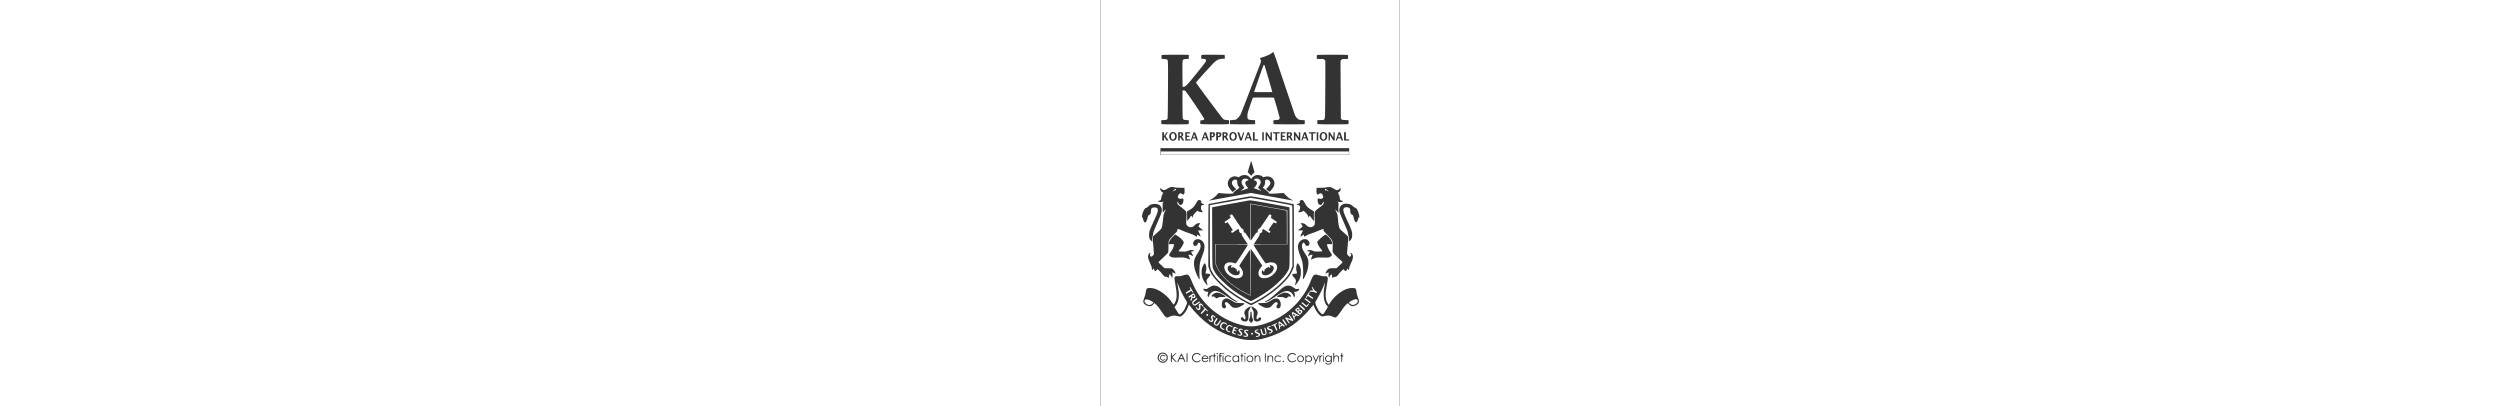 <?xml version="1.0" standalone="no"?>
<!DOCTYPE svg PUBLIC "-//W3C//DTD SVG 20010904//EN"
 "http://www.w3.org/TR/2001/REC-SVG-20010904/DTD/svg10.dtd">
<svg version="1.0" xmlns="http://www.w3.org/2000/svg"
 width="160" height="26" viewBox="0 0 1181 1604"
 preserveAspectRatio="xMidYMid meet">

<rect x="0" y="0" width="1181" height="1604" fill="#333333" stroke="none"/>

<g transform="translate(0,1604) scale(0.1,-0.1)"
fill="white" stroke="none">
<path d="M0 8020 l0 -8020 5905 0 5905 0 0 8020 0 8020 -5905 0 -5905 0 0
-8020z m6842 5943 c9 -10 194 -556 413 -1213 219 -657 410 -1222 425 -1256 31
-69 84 -132 138 -166 30 -19 56 -24 142 -28 l105 -5 3 -70 c2 -56 0 -72 -14
-82 -13 -10 -151 -12 -598 -13 -320 0 -591 3 -603 6 -19 5 -22 14 -25 72 -2
36 2 71 7 78 6 8 43 14 103 16 88 3 95 5 118 31 13 15 24 37 24 48 0 25 -219
791 -229 802 -10 10 -822 10 -832 0 -8 -9 -169 -472 -194 -558 -23 -81 -31
-215 -15 -254 21 -52 52 -65 180 -71 l115 -5 3 -76 c3 -72 2 -77 -20 -83 -30
-8 -926 -8 -956 0 -22 6 -23 11 -20 83 l3 76 107 5 c102 6 110 8 157 40 53 38
109 100 146 164 13 23 69 158 123 301 55 143 178 460 272 705 95 245 206 533
247 640 42 107 96 247 121 310 56 142 63 191 32 232 -35 48 -25 60 71 85 143
38 348 133 393 182 23 26 38 26 58 4z m-3383 -89 l32 -7 -3 -76 -3 -76 -96 -5
c-104 -5 -124 -14 -144 -65 -8 -22 -10 -165 -7 -532 l4 -503 29 0 c53 0 93 26
180 117 95 100 678 822 703 871 40 77 9 115 -100 120 l-74 4 0 67 c0 39 5 72
12 79 9 9 121 12 443 12 236 0 440 -3 453 -6 20 -6 22 -12 22 -80 l0 -74 -79
0 c-145 0 -236 -42 -365 -167 -95 -93 -696 -761 -696 -774 0 -15 1021 -1388
1057 -1420 46 -43 73 -53 163 -59 l85 -5 3 -73 c3 -70 2 -72 -23 -82 -42 -16
-1077 -13 -1099 3 -14 10 -16 25 -14 77 l3 65 55 6 c73 8 100 23 100 55 0 30
-680 1038 -736 1092 -28 26 -42 32 -79 32 l-45 0 0 -539 c0 -367 4 -548 11
-570 16 -44 41 -55 144 -61 l90 -5 3 -70 c2 -57 0 -72 -14 -82 -26 -19 -1032
-19 -1058 0 -14 10 -16 25 -14 82 l3 70 101 5 c103 5 124 13 145 52 7 13 13
407 16 1143 7 1197 7 1170 -41 1198 -11 7 -64 14 -116 17 l-95 5 -3 74 c-2 53
1 77 10 82 15 10 990 12 1037 3z m6296 -4 c25 -10 26 -12 23 -82 l-3 -73 -118
-5 -119 -5 -29 -33 -29 -32 0 -284 c0 -155 3 -669 7 -1141 l6 -858 23 -26 c21
-25 27 -26 151 -31 l128 -5 3 -70 c2 -56 0 -72 -14 -82 -25 -18 -1182 -19
-1207 0 -15 10 -17 25 -15 82 l3 70 128 5 c191 7 172 -49 180 540 4 266 7 780
7 1143 l0 659 -34 34 -34 34 -130 0 c-149 0 -140 -6 -141 93 -1 51 2 59 22 67
31 12 1159 13 1192 0z m-6806 -3067 c45 -34 65 -80 65 -148 0 -100 -50 -163
-135 -172 -104 -10 -180 85 -163 205 13 89 81 147 163 139 24 -3 55 -14 70
-24z m2370 0 c45 -34 66 -81 66 -148 0 -106 -56 -170 -150 -170 -100 0 -148
62 -143 182 4 82 22 116 79 146 42 22 110 18 148 -10z m3570 0 c45 -34 66 -81
66 -148 0 -98 -52 -163 -136 -172 -108 -11 -183 90 -159 216 10 54 36 90 81
114 42 22 110 18 148 -10z m-6381 -58 c-2 -41 -2 -75 -1 -75 1 0 25 34 53 75
40 59 56 75 75 75 14 0 25 -2 25 -5 0 -3 -21 -36 -46 -74 l-46 -69 61 -91 62
-91 -41 0 c-40 0 -42 2 -88 74 -26 41 -49 75 -52 75 -3 1 -4 -33 -2 -74 l4
-75 -36 0 -36 0 0 165 0 165 36 0 36 0 -4 -75z m737 50 c34 -33 33 -84 -1
-124 l-26 -31 33 -52 c17 -29 38 -63 47 -75 14 -23 13 -23 -26 -23 -40 0 -42
2 -74 62 -18 35 -41 64 -50 66 -16 3 -18 -5 -18 -62 l0 -66 -30 0 -30 0 0 165
0 165 75 0 c67 0 79 -3 100 -25z m295 0 c0 -24 -2 -25 -66 -25 l-65 0 3 -42 3
-43 53 -3 c48 -3 53 -5 50 -25 -3 -19 -9 -22 -53 -23 l-50 -1 -3 -46 -3 -47
70 0 c69 0 71 -1 71 -25 l0 -25 -100 0 -100 0 0 165 0 165 95 0 c95 0 95 0 95
-25z m256 -134 c30 -84 54 -158 54 -163 0 -5 -14 -8 -32 -6 -27 3 -33 9 -46
46 l-14 43 -61 -3 -60 -3 -15 -42 c-11 -35 -18 -43 -38 -43 -23 0 -23 0 31
156 30 85 57 160 61 165 3 6 20 9 36 7 30 -3 32 -7 84 -157z m430 0 c30 -85
54 -159 54 -164 0 -4 -14 -7 -32 -5 -27 3 -33 9 -46 46 l-14 42 -58 0 -58 0
-18 -45 c-13 -37 -21 -45 -41 -45 -20 0 -24 4 -18 18 4 9 29 79 56 156 27 76
52 142 55 148 3 5 19 8 36 6 30 -3 32 -7 84 -157z m257 150 c16 -6 29 -23 37
-45 23 -71 -27 -146 -96 -146 l-34 0 0 -65 0 -65 -35 0 -35 0 0 165 0 165 69
0 c38 0 81 -4 94 -9z m250 0 c16 -6 29 -23 37 -45 23 -71 -27 -146 -96 -146
l-34 0 0 -65 0 -65 -35 0 -35 0 0 165 0 165 69 0 c38 0 81 -4 94 -9z m251 -2
c36 -17 51 -68 32 -112 -8 -19 -22 -39 -31 -44 -15 -9 -12 -18 29 -82 25 -39
46 -74 46 -77 0 -3 -17 -4 -37 -2 -35 3 -40 8 -72 66 -23 41 -41 62 -53 62
-16 0 -18 -9 -18 -65 l0 -65 -30 0 -30 0 0 165 0 165 70 0 c38 0 80 -5 94 -11z
m531 -109 c21 -66 42 -117 46 -112 4 4 23 57 41 117 29 93 38 111 56 113 13 2
22 -2 22 -10 0 -7 -22 -80 -50 -163 l-49 -150 -33 -3 -33 -3 -53 158 c-28 87
-52 162 -52 166 0 4 15 7 33 7 l33 0 39 -120z m364 93 c22 -58 101 -286 101
-295 0 -5 -14 -8 -32 -6 -27 3 -33 9 -46 46 l-14 43 -61 -3 -60 -3 -15 -42
c-11 -36 -18 -43 -39 -43 -20 0 -24 4 -18 18 4 9 29 79 55 155 27 75 52 142
55 147 3 6 19 10 34 10 22 0 31 -7 40 -27z m211 -113 l0 -140 65 0 c63 0 65
-1 65 -25 l0 -25 -100 0 -100 0 0 165 0 165 35 0 35 0 0 -140z m360 -25 l0
-165 -30 0 -30 0 0 165 0 165 30 0 30 0 0 -165z m195 58 c33 -56 62 -102 65
-102 3 -1 5 45 5 101 l0 103 28 3 27 3 0 -166 0 -166 -32 3 c-29 3 -38 13 -93
105 -33 56 -62 103 -65 103 -3 0 -4 -48 -2 -106 l3 -105 -28 3 -28 3 -3 150
c-1 82 0 155 3 163 3 8 16 12 32 10 23 -2 37 -20 88 -105z m435 82 c0 -23 -3
-25 -52 -25 l-53 0 0 -137 0 -138 -32 -3 -33 -3 0 140 0 141 -48 0 c-55 0 -62
4 -55 31 5 18 15 19 139 19 l134 0 0 -25z m230 0 c0 -24 -2 -25 -66 -25 l-65
0 3 -42 3 -43 53 -3 c48 -3 53 -5 50 -25 -3 -19 -9 -22 -53 -23 l-50 -1 -3
-46 -3 -47 70 0 c69 0 71 -1 71 -25 l0 -25 -100 0 -100 0 0 165 0 165 95 0
c95 0 95 0 95 -25z m213 16 c35 -14 52 -61 37 -105 -6 -20 -20 -42 -31 -50
-20 -13 -19 -16 25 -84 26 -39 46 -73 46 -77 0 -3 -17 -5 -37 -3 -35 3 -40 7
-71 66 -23 43 -39 62 -53 62 -17 0 -19 -7 -19 -65 l0 -65 -30 0 -30 0 0 165 0
165 69 0 c38 0 81 -4 94 -9z m242 -98 c33 -56 62 -102 65 -103 3 0 5 46 5 102
l0 103 28 3 27 3 0 -166 0 -166 -32 3 c-29 3 -38 13 -93 105 -33 56 -62 103
-65 103 -3 0 -4 -47 -2 -105 l3 -105 -30 0 -31 0 0 166 0 165 32 -3 c29 -3 38
-13 93 -105z m397 -58 l57 -165 -34 0 c-30 0 -35 4 -47 43 l-15 42 -59 3 -59
3 -15 -43 c-11 -31 -21 -44 -37 -46 -13 -2 -23 1 -23 6 0 8 52 161 105 310 2
6 19 12 37 12 l33 0 57 -165z m338 140 c0 -24 -3 -25 -55 -25 l-55 0 0 -140 0
-140 -30 0 -30 0 0 140 0 140 -49 0 c-51 0 -67 10 -57 35 4 12 32 15 141 15
l135 0 0 -25z m100 -140 l0 -165 -30 0 -30 0 0 165 0 165 30 0 30 0 0 -165z
m530 58 l65 -107 3 107 c3 106 3 107 27 107 l25 0 0 -165 0 -165 -29 0 c-26 0
-35 10 -92 107 l-64 108 -3 -108 c-3 -106 -3 -107 -27 -107 l-25 0 0 165 0
165 28 0 c24 0 35 -13 92 -107z m388 -35 c72 -207 69 -188 32 -188 -27 0 -33
5 -50 46 l-20 45 -57 -3 -56 -3 -15 -42 c-11 -36 -18 -43 -39 -43 -16 0 -23 5
-20 13 2 6 28 81 57 165 l53 152 32 0 33 0 50 -142z m172 2 l0 -140 65 0 c63
0 65 -1 65 -25 l0 -25 -100 0 -100 0 0 165 0 165 35 0 35 0 0 -140z m130 -625
l0 -135 -3725 0 -3725 0 0 135 0 135 3725 0 3725 0 0 -135z m-3800 -590 l63
-225 -44 -42 c-24 -24 -54 -56 -66 -73 l-23 -30 -22 30 c-13 17 -43 49 -67 73
l-45 43 64 224 c35 124 67 225 70 225 4 0 35 -101 70 -225z m-215 -359 c46
-21 104 -74 134 -122 10 -15 13 -16 18 -5 14 34 92 106 138 127 96 45 235 26
305 -41 l25 -24 75 20 c152 41 281 -14 346 -147 23 -48 26 -63 22 -127 -3 -40
-13 -87 -23 -107 -27 -55 -148 -210 -163 -210 -11 0 -72 42 -141 97 -3 2 23
32 56 66 85 86 113 131 113 180 0 97 -115 172 -188 121 -19 -13 -22 -24 -22
-87 0 -80 -23 -143 -67 -189 -15 -15 -25 -29 -22 -31 2 -2 57 -43 122 -92 64
-48 117 -93 117 -99 0 -7 -5 -17 -11 -23 -23 -23 138 -26 370 -9 l225 17 73
-80 c76 -82 194 -170 257 -191 39 -13 50 -33 14 -25 -13 2 -160 29 -328 59
-168 30 -530 96 -805 146 l-499 92 -336 -62 c-184 -34 -542 -99 -795 -145
-253 -47 -472 -87 -487 -89 -42 -8 -33 10 15 29 75 30 175 104 250 187 l74 80
84 -11 c125 -17 332 -25 432 -16 85 7 88 8 72 25 -16 17 -10 23 107 111 68 51
125 94 127 96 3 2 -7 16 -22 31 -44 46 -67 109 -67 188 0 81 -8 93 -68 101
-76 10 -142 -51 -142 -133 0 -51 41 -117 118 -191 52 -51 54 -54 36 -67 -10
-8 -44 -32 -74 -55 l-55 -42 -33 38 c-62 71 -122 160 -138 204 -47 133 13 281
139 346 72 36 138 40 216 13 l64 -21 26 21 c90 73 219 92 316 46z m-2885 -463
c41 -12 99 -16 225 -17 l170 -1 7 -94 c6 -81 5 -98 -12 -131 -11 -21 -24 -41
-29 -45 -6 -3 -29 8 -52 25 -57 41 -90 39 -127 -6 -17 -20 -36 -56 -42 -80
-15 -53 -6 -68 57 -96 39 -17 45 -17 79 -3 34 14 39 14 62 -1 23 -15 24 -19
18 -83 -9 -87 -31 -131 -79 -154 -35 -18 -39 -18 -63 -2 -14 9 -42 42 -62 73
l-37 57 -3 -33 c-6 -58 25 -95 171 -206 141 -107 163 -129 185 -179 15 -34 15
-181 2 -336 -12 -132 -6 -162 43 -208 45 -43 69 -53 127 -53 67 0 106 18 160
75 55 57 82 72 148 81 83 11 91 1 43 -51 -63 -69 -63 -69 89 -187 l55 -43
-101 -3 -101 -3 34 -64 c33 -62 76 -175 70 -182 -2 -1 -31 17 -65 42 -34 25
-64 45 -66 45 -3 0 -8 -20 -12 -45 l-6 -45 -42 26 c-72 45 -185 94 -289 124
-55 17 -160 57 -234 91 -73 33 -149 63 -168 66 l-35 6 0 -41 c0 -48 -12 -63
-186 -237 -170 -170 -169 -166 -169 -430 0 -142 -4 -216 -12 -230 -13 -22
-224 -228 -322 -315 -47 -41 -61 -59 -56 -72 4 -10 58 -65 121 -122 l114 -105
144 -3 144 -3 39 -31 c52 -42 92 -102 100 -147 l6 -38 -38 25 c-45 31 -101 36
-90 9 15 -35 17 -109 5 -153 l-12 -45 -23 50 c-25 54 -70 113 -79 104 -3 -3
-11 -39 -18 -80 -6 -40 -13 -76 -14 -78 -2 -2 -17 8 -34 23 -20 17 -43 26 -65
26 -57 0 -81 16 -138 92 -56 76 -187 208 -206 208 -6 0 -17 -13 -25 -29 -16
-29 -34 -41 -66 -41 -18 0 -50 62 -50 97 0 21 -16 7 -34 -29 -6 -12 -19 -24
-29 -26 -14 -3 -17 5 -17 47 0 56 -22 122 -95 279 -52 114 -65 188 -46 259 13
48 32 70 67 79 34 9 40 0 15 -25 -27 -27 -27 -63 2 -97 23 -26 24 -26 55 -10
17 9 44 33 59 53 33 44 34 28 -2 398 -14 149 -23 285 -20 303 7 38 31 63 198
206 88 76 133 121 146 150 28 59 48 169 61 341 6 83 16 168 21 190 15 55 68
176 88 199 15 18 15 18 -4 8 -22 -11 -84 -75 -106 -108 -12 -19 -14 4 -14 182
0 201 0 203 25 229 l24 26 -37 -16 c-47 -19 -130 -19 -167 0 -36 19 -39 35 -6
35 69 0 104 38 110 121 2 37 15 77 39 125 l36 71 -37 24 c-51 34 -84 85 -80
128 3 39 23 52 33 22 11 -35 63 -65 115 -65 39 -1 57 6 101 35 130 88 200 105
309 72z m6215 -9 c22 -9 65 -34 96 -56 31 -21 72 -41 91 -44 44 -8 101 18 129
57 24 34 39 30 39 -12 0 -42 -23 -81 -70 -121 l-41 -33 36 -77 c24 -53 35 -91
35 -123 0 -25 5 -55 10 -66 13 -24 61 -49 95 -49 34 0 32 -16 -5 -35 -37 -19
-120 -19 -168 0 -37 15 -37 15 -15 -4 33 -28 41 -59 32 -121 -10 -74 -10 -215
1 -270 9 -50 4 -65 -12 -35 -17 29 -89 105 -112 117 -20 10 -20 10 -4 -8 23
-26 77 -148 89 -201 5 -25 14 -104 19 -176 20 -252 44 -349 103 -410 18 -17
87 -79 154 -136 66 -57 129 -118 139 -137 18 -33 18 -41 -13 -351 l-30 -318
26 -45 c14 -24 41 -53 60 -64 l34 -20 23 28 c31 35 31 80 2 100 -28 20 -18 30
22 21 26 -6 36 -16 52 -53 33 -73 22 -164 -31 -277 -75 -158 -101 -232 -101
-285 0 -59 -20 -68 -45 -20 -9 17 -19 30 -23 30 -4 0 -15 -22 -25 -50 -13 -36
-23 -50 -37 -50 -32 0 -50 11 -66 41 -8 16 -19 29 -25 29 -18 0 -148 -131
-205 -207 -63 -83 -77 -93 -133 -93 -28 0 -48 -7 -69 -25 -17 -14 -33 -22 -35
-18 -3 5 -8 33 -12 63 -13 96 -16 99 -58 50 -20 -23 -39 -55 -42 -71 -10 -45
-21 -43 -35 6 -12 42 -9 109 6 148 10 27 -44 22 -89 -8 -33 -23 -37 -24 -37
-8 1 29 39 106 68 136 54 57 88 67 232 67 l130 0 111 102 c117 108 135 130
122 152 -4 8 -48 47 -98 88 -139 116 -282 269 -290 309 -3 19 -2 98 3 177 16
246 5 272 -204 483 -151 153 -156 159 -153 196 4 38 3 38 -31 37 -20 -1 -99
-30 -180 -67 -80 -36 -174 -73 -210 -82 -86 -22 -211 -74 -285 -118 l-60 -35
-7 40 c-4 23 -10 43 -12 45 -3 3 -32 -16 -66 -42 -34 -26 -63 -45 -66 -42 -7
7 43 135 76 194 l30 52 -103 3 -102 3 85 64 c47 36 88 70 92 75 16 23 7 48
-33 91 -48 52 -40 62 43 52 62 -8 110 -35 160 -91 43 -50 101 -71 176 -64 57
6 101 35 131 88 21 37 21 41 10 241 -16 275 -10 294 124 396 34 25 96 73 138
105 81 61 103 94 97 149 l-3 33 -39 -61 c-49 -77 -70 -90 -119 -70 -46 20 -63
47 -77 126 -19 106 5 145 73 116 41 -17 91 -7 126 26 19 18 22 28 16 57 -14
76 -58 132 -103 132 -17 0 -48 -14 -72 -31 l-43 -31 -18 23 c-28 36 -35 76
-29 169 l5 85 170 1 c123 1 185 6 225 18 64 18 147 14 205 -10z m-2960 -382
c88 -17 448 -83 800 -147 352 -65 646 -122 653 -128 10 -8 12 -256 10 -1241
l-3 -1231 -23 -65 c-65 -185 -163 -334 -341 -521 -304 -321 -738 -637 -1194
-869 l-127 -65 -108 54 c-310 155 -692 404 -929 607 -111 95 -313 295 -392
389 -123 145 -181 244 -231 394 l-30 89 0 1230 c0 767 4 1233 10 1237 8 5 339
66 1285 239 138 25 273 50 300 55 70 14 136 8 320 -27z m-2219 -128 c41 -24
44 -28 29 -44 -8 -9 -15 -21 -15 -27 0 -17 44 -49 94 -68 52 -19 49 -27 -16
-39 -62 -11 -79 -33 -79 -99 0 -63 29 -140 62 -160 35 -22 19 -30 -51 -25 -54
4 -79 12 -111 33 l-42 27 -64 -64 c-74 -72 -108 -126 -119 -183 l-7 -40 -18
43 c-10 23 -24 42 -31 42 -7 0 -23 -17 -34 -38 -31 -53 -114 -162 -124 -162
-5 0 -9 75 -8 168 1 92 0 175 -3 186 -3 14 16 29 91 70 124 69 202 146 260
258 47 91 94 148 123 148 10 0 39 -12 63 -26z m4052 -7 c17 -18 45 -59 61 -92
65 -135 125 -194 299 -294 48 -28 72 -48 68 -56 -12 -32 -16 -138 -9 -242 5
-62 5 -113 1 -113 -13 0 -58 54 -106 127 -45 70 -68 87 -77 61 -2 -7 -10 -26
-16 -43 l-12 -30 -8 38 c-14 63 -44 109 -117 180 l-69 69 -43 -28 c-34 -23
-57 -29 -111 -32 -70 -4 -85 3 -49 26 34 21 63 91 64 155 1 50 -3 62 -22 78
-13 10 -40 21 -60 25 -69 12 -69 20 -3 45 73 26 96 56 67 88 -16 18 -15 20 26
44 57 35 78 33 116 -6z m1858 -146 c27 -12 72 -44 99 -70 28 -27 66 -54 86
-60 61 -19 96 -72 144 -215 26 -76 35 -196 15 -196 -5 0 -10 9 -10 20 0 44
-18 17 -23 -35 -6 -57 -40 -131 -69 -149 -35 -22 -90 63 -108 170 -15 85 -27
109 -62 125 -54 24 -71 58 -74 146 -4 94 -15 117 -66 137 -76 31 -168 14 -193
-35 -35 -66 -11 -152 122 -439 206 -444 213 -463 213 -613 0 -106 -20 -156
-87 -217 -24 -23 -46 -40 -48 -38 -2 1 1 26 6 53 11 56 4 135 -15 174 -7 14
-16 55 -19 91 -7 73 -14 92 -190 490 -69 157 -134 314 -143 350 -42 165 25
287 181 331 53 15 187 3 241 -20z m-7608 4 c124 -37 185 -149 161 -297 -7 -45
-52 -157 -156 -393 -158 -357 -183 -424 -183 -490 0 -23 -9 -62 -20 -86 -21
-47 -26 -124 -11 -177 6 -19 6 -32 0 -32 -19 0 -93 77 -110 115 -23 50 -25
202 -4 292 8 34 71 185 141 335 140 302 160 350 180 423 34 126 -3 185 -116
185 -111 0 -149 -42 -148 -163 0 -79 -15 -108 -72 -137 -42 -21 -43 -24 -69
-151 -13 -63 -63 -149 -85 -149 -36 0 -86 101 -89 179 -1 23 -3 41 -4 41 -2 0
-9 -12 -16 -27 -11 -26 -12 -24 -15 36 -4 77 21 164 76 266 34 65 41 71 86 86
29 10 61 30 80 51 17 19 41 42 53 52 62 51 220 71 321 41z m770 -1238 c145
-94 262 -215 262 -271 0 -51 -122 -254 -184 -305 -9 -7 -16 -22 -16 -32 0 -20
-4 -20 245 -23 35 -1 69 8 115 29 45 20 86 30 133 33 61 4 71 2 93 -19 l26
-24 -57 -6 c-30 -4 -59 -10 -63 -13 -3 -4 1 -19 11 -34 32 -52 57 -107 57
-131 0 -22 -1 -23 -17 -9 -43 37 -139 65 -158 46 -4 -3 7 -32 24 -63 28 -52
43 -133 24 -123 -144 73 -245 94 -408 82 -231 -17 -316 -4 -382 58 -37 35 -34
44 80 212 46 68 87 173 87 221 l0 35 -101 0 -102 0 7 43 c13 81 52 146 148
243 50 52 96 94 101 94 4 0 39 -20 75 -43z m5969 -45 c96 -95 137 -161 149
-244 l6 -48 -102 0 -103 0 5 -49 c6 -58 67 -186 133 -279 25 -35 48 -74 51
-88 8 -33 -22 -65 -89 -95 -47 -21 -64 -23 -167 -19 -259 9 -331 6 -410 -19
-41 -12 -90 -31 -108 -42 -18 -10 -35 -19 -38 -19 -14 0 1 70 27 122 22 43 27
63 19 68 -20 12 -88 -6 -131 -35 l-42 -27 7 32 c6 34 18 59 52 117 10 17 16
35 12 39 -4 3 -33 9 -65 13 l-58 6 30 23 c42 34 136 28 220 -13 59 -29 62 -29
210 -26 83 1 154 6 158 11 5 4 -17 39 -50 78 -73 88 -143 209 -150 262 -6 40
-5 41 88 133 87 86 218 186 246 187 6 0 51 -40 100 -88z m-5076 -108 c41 -12
66 -28 106 -69 68 -70 88 -134 80 -251 -8 -107 -26 -174 -93 -344 -85 -216
-94 -263 -104 -504 -4 -115 -4 -239 1 -275 20 -156 7 -166 -58 -45 -128 238
-184 482 -149 655 16 86 53 166 131 284 107 164 135 245 115 339 -13 63 -38
91 -74 82 -19 -5 -28 -17 -37 -47 -23 -76 -99 -104 -153 -54 -47 44 -33 137
31 196 53 49 114 59 204 33z m4211 5 c48 -13 101 -67 117 -119 22 -75 -17
-140 -84 -140 -43 0 -71 23 -91 75 -32 86 -95 68 -114 -33 -18 -95 10 -176
116 -336 116 -176 139 -244 137 -406 -1 -174 -58 -363 -163 -550 -60 -105 -70
-91 -49 67 7 56 7 139 0 284 -12 233 -23 285 -102 484 -128 322 -132 483 -13
602 72 72 157 97 246 72z m-3973 -1004 c29 -75 32 -177 7 -252 -10 -29 -16
-63 -14 -75 3 -20 8 -23 37 -20 46 3 137 -16 150 -32 12 -15 -20 -67 -86 -138
-71 -78 -77 -113 -39 -226 14 -40 21 -72 16 -72 -13 0 -115 123 -146 177 -98
166 -119 416 -48 573 32 71 74 132 88 127 6 -2 22 -30 35 -62z m3674 13 c60
-88 81 -165 81 -298 1 -135 -12 -195 -64 -305 -36 -75 -140 -214 -167 -222 -8
-3 -4 21 12 68 39 114 32 161 -35 224 -41 39 -90 109 -90 130 0 22 45 37 120
39 59 2 65 4 68 24 2 12 -4 45 -13 72 -28 84 -19 215 21 293 8 15 18 27 23 27
5 0 25 -24 44 -52z m-4373 -411 c37 -18 82 -92 125 -204 21 -54 66 -157 100
-230 382 -803 1145 -1398 2020 -1575 149 -31 355 -30 503 1 216 45 452 127
667 230 655 315 1186 892 1439 1565 42 111 85 186 119 206 45 28 90 25 217
-15 96 -30 124 -35 195 -33 76 3 85 1 109 -21 35 -33 34 -52 -20 -363 -42
-242 -46 -272 -41 -383 6 -136 31 -226 88 -312 l33 -50 70 106 c165 250 467
482 707 543 60 15 104 19 171 16 83 -3 92 -5 113 -30 15 -17 25 -45 29 -85 12
-104 28 -166 67 -271 44 -115 48 -162 19 -209 -39 -64 -152 -123 -234 -123
-48 1 -109 34 -145 79 -18 22 -37 41 -41 41 -5 0 -39 -28 -75 -62 -45 -41
-104 -118 -185 -239 -129 -191 -173 -242 -225 -259 -30 -10 -41 -7 -104 24
-113 57 -211 63 -351 22 -72 -22 -117 -9 -182 52 -86 80 -162 199 -213 335
-12 32 -25 58 -28 58 -4 -1 -53 -58 -109 -128 -181 -227 -458 -490 -693 -659
-395 -284 -937 -513 -1390 -586 -119 -19 -437 -16 -555 6 -473 86 -927 277
-1337 562 -285 199 -574 480 -804 784 l-26 34 -37 -96 c-80 -207 -228 -378
-327 -378 -13 0 -53 9 -87 20 -36 11 -92 20 -127 20 -69 0 -173 -28 -220 -60
-41 -27 -63 -25 -117 9 -37 24 -68 63 -164 208 -112 169 -195 271 -257 315
l-27 20 -45 -50 c-56 -62 -89 -76 -164 -69 -89 8 -184 64 -218 130 -21 42 -12
102 32 210 23 56 42 126 51 190 21 134 33 162 80 177 57 19 203 7 293 -24 250
-87 514 -303 676 -554 44 -69 48 -72 65 -57 32 29 78 128 95 208 27 120 17
282 -34 559 -22 125 -41 241 -41 258 0 22 9 41 29 61 29 29 31 29 113 23 77
-5 92 -3 193 30 118 38 165 43 205 23z m1143 -443 c64 -23 136 -77 311 -236
222 -201 332 -289 428 -338 43 -23 78 -45 78 -51 0 -18 -72 2 -143 39 -66 34
-101 57 -336 216 -63 42 -157 98 -209 124 -157 78 -270 71 -367 -24 -42 -40
-95 -130 -95 -161 0 -25 -18 -13 -29 18 -15 43 -14 78 4 129 8 23 15 46 15 51
0 5 -21 9 -46 9 -65 0 -119 33 -150 92 l-14 26 73 -5 72 -5 75 49 c69 45 132
75 185 87 28 6 103 -4 148 -20z m2917 1 c20 -7 72 -36 115 -65 l80 -52 72 4
c40 3 71 2 70 -1 -32 -73 -87 -111 -162 -111 -45 0 -47 -1 -40 -22 24 -76 28
-118 16 -157 -11 -39 -31 -56 -31 -28 0 8 -14 42 -31 75 -52 104 -140 162
-248 162 -105 0 -230 -62 -486 -240 -77 -54 -178 -118 -225 -143 -87 -46 -160
-67 -160 -47 0 6 17 18 38 27 94 39 238 150 474 366 70 63 149 133 177 155
118 93 226 118 341 77z m-2773 -290 c100 -45 193 -105 193 -124 0 -17 -10 -18
-118 -17 -110 1 -121 -1 -171 -26 -29 -16 -60 -28 -69 -28 -9 0 -36 19 -59 42
-42 41 -44 42 -78 29 -90 -32 -64 59 32 116 83 49 175 51 270 8z m2668 3 c49
-25 82 -54 101 -89 11 -23 11 -29 -1 -39 -11 -9 -22 -9 -50 1 -34 13 -36 12
-78 -29 -23 -23 -50 -42 -59 -42 -9 0 -40 12 -69 28 -50 25 -61 27 -171 26
-126 -1 -138 4 -95 43 33 31 175 105 227 120 57 16 142 7 195 -19z m-2369
-214 c26 -9 87 -40 135 -70 155 -96 161 -98 344 -99 160 0 162 -1 157 -34 -3
-16 -133 -97 -202 -127 -52 -22 -81 -28 -145 -28 -95 -1 -125 12 -188 81 -124
138 -151 156 -206 137 -37 -13 -40 -55 -7 -103 57 -82 6 -162 -80 -126 -50 21
-68 69 -61 166 7 111 41 170 117 203 45 20 79 20 136 0z m1984 -12 c59 -44 90
-118 90 -215 0 -73 -20 -121 -59 -142 -83 -42 -147 51 -85 124 34 41 31 92 -7
105 -55 19 -81 1 -205 -136 -62 -69 -94 -83 -189 -83 -77 0 -85 3 -185 52
-108 54 -175 104 -167 126 3 9 45 12 158 12 177 1 199 6 309 75 83 52 152 89
190 101 38 13 122 2 150 -19z m-1096 -301 c3 -4 -16 -48 -42 -97 l-47 -89 0
-157 c0 -142 -2 -159 -21 -185 -47 -65 -120 -76 -212 -32 -69 34 -94 110 -44
135 34 17 61 6 84 -32 61 -103 107 -1 53 120 -30 68 -32 116 -5 171 25 52 69
94 144 139 61 37 81 43 90 27z m112 -27 c75 -45 119 -87 144 -139 27 -55 25
-103 -5 -175 -32 -76 -33 -135 -3 -151 19 -10 24 -8 40 12 11 13 26 32 33 42
8 9 28 17 45 17 24 0 33 -6 40 -26 23 -59 -27 -113 -126 -135 -45 -10 -56 -9
-90 7 -73 36 -79 56 -76 224 l3 148 -46 88 c-68 133 -61 149 41 88z m-81 -181
c5 -10 8 -59 9 -109 1 -82 4 -96 34 -153 37 -70 37 -67 -26 -141 l-30 -35 -46
48 c-25 26 -46 55 -46 64 0 9 12 41 28 72 23 47 27 69 28 141 0 47 4 95 8 108
9 26 31 29 41 5z m-3444 -1614 c51 -17 97 -55 119 -99 22 -43 26 -122 9 -167
-18 -49 -79 -103 -136 -119 -48 -14 -58 -14 -106 0 -35 10 -64 28 -89 53 -44
46 -58 79 -58 141 1 138 132 234 261 191z m1380 -30 c50 -25 63 -43 44 -59
-12 -10 -20 -7 -45 14 -62 52 -154 43 -209 -19 -40 -46 -48 -93 -26 -150 19
-52 60 -85 115 -92 49 -7 77 0 123 31 29 20 38 22 47 11 8 -10 4 -19 -22 -38
-82 -62 -199 -55 -265 15 -52 56 -66 135 -34 203 25 55 61 86 118 101 55 14
102 9 154 -17z m737 5 c4 -29 -28 -41 -45 -18 -10 13 -10 21 -1 31 16 19 42
12 46 -13z m160 4 c3 -13 -3 -16 -25 -15 -25 2 -28 -2 -31 -30 -3 -30 -1 -33
22 -33 19 0 26 -5 26 -20 0 -15 -7 -20 -25 -20 l-25 0 0 -115 c0 -108 -1 -115
-20 -115 -19 0 -20 7 -20 115 0 96 -3 115 -15 115 -9 0 -15 9 -15 21 0 15 5
19 15 15 12 -4 15 3 15 34 0 22 7 45 16 55 21 21 78 16 82 -7z m69 6 c3 -8 -2
-23 -11 -32 -15 -15 -17 -15 -32 0 -21 21 -11 48 16 48 11 0 23 -7 27 -16z
m862 2 c9 -11 8 -17 -4 -30 -19 -18 -45 -11 -45 13 0 32 28 42 49 17z m1942
-17 c50 -25 63 -43 44 -59 -12 -10 -20 -7 -45 14 -85 71 -225 20 -246 -90 -16
-86 59 -173 149 -174 37 0 109 30 122 50 5 8 11 7 21 -1 40 -33 -91 -95 -174
-83 -116 17 -189 140 -148 248 41 108 166 151 277 95z m1157 7 c4 -21 -14 -37
-35 -29 -14 5 -18 35 -6 47 12 12 38 1 41 -18z m402 -46 l0 -70 33 20 c47 29
93 26 128 -9 28 -29 29 -32 29 -135 0 -88 -3 -106 -15 -106 -12 0 -15 16 -16
83 -1 102 -8 128 -40 146 -36 20 -76 7 -99 -32 -16 -25 -20 -50 -20 -115 0
-74 -2 -83 -17 -80 -16 3 -18 21 -21 173 -1 93 0 175 2 182 3 7 12 13 21 13
12 0 15 -14 15 -70z m-6410 -6 l0 -66 71 66 c61 57 109 83 109 59 0 -3 -36
-40 -80 -80 l-80 -75 90 -96 c79 -86 87 -97 67 -101 -17 -2 -40 16 -99 80
l-78 84 0 -82 c0 -76 -2 -83 -20 -83 -19 0 -20 7 -20 180 0 173 1 180 20 180
18 0 20 -7 20 -66z m465 -111 c41 -88 75 -166 75 -172 0 -6 -7 -11 -15 -11 -8
0 -28 27 -45 60 l-30 60 -73 0 -73 0 -29 -60 c-19 -41 -34 -60 -47 -60 -10 0
-18 3 -18 6 0 20 165 353 171 347 5 -5 42 -81 84 -170z m155 -3 c0 -173 -1
-180 -20 -180 -19 0 -20 7 -20 180 0 173 1 180 20 180 19 0 20 -7 20 -180z
m1072 133 c3 -43 5 -48 28 -48 35 0 33 -29 -2 -33 l-28 -3 0 -115 c0 -95 -3
-114 -15 -114 -12 0 -15 19 -15 115 0 104 -2 115 -18 115 -10 0 -23 5 -30 12
-9 9 -12 9 -12 0 0 -6 -7 -9 -15 -6 -8 3 -25 -6 -40 -20 -23 -23 -25 -32 -25
-121 0 -88 -1 -95 -20 -95 -19 0 -20 7 -20 129 0 131 9 163 35 127 11 -15 14
-15 25 0 10 11 28 15 64 13 l51 -3 3 47 c4 65 30 65 34 0z m1090 0 c3 -43 5
-48 28 -48 35 0 33 -29 -2 -33 l-28 -3 0 -115 c0 -95 -3 -114 -15 -114 -12 0
-15 19 -15 114 0 111 -1 115 -22 118 -13 2 -23 10 -23 18 0 8 10 16 23 18 19
3 22 9 22 48 0 32 4 44 14 44 11 0 16 -14 18 -47z m928 -134 c0 -166 -1 -180
-17 -177 -16 3 -18 20 -21 168 -1 90 0 170 2 177 3 7 12 13 21 13 13 0 15 -25
15 -181z m3019 134 c-3 -45 -2 -48 21 -48 33 0 33 -28 0 -35 -25 -5 -25 -6
-25 -115 0 -97 -2 -110 -17 -113 -16 -3 -18 7 -18 112 0 111 -1 115 -22 118
-13 2 -23 10 -23 18 0 8 10 16 23 18 19 3 22 9 22 48 0 38 3 44 21 44 18 0 20
-5 18 -47z m-5335 -74 c19 -16 38 -40 41 -52 18 -62 27 -57 -104 -57 -67 0
-121 -3 -121 -6 0 -3 7 -21 15 -39 16 -33 50 -55 86 -55 26 0 76 26 87 45 5
10 15 13 25 9 13 -5 14 -10 6 -26 -26 -49 -123 -74 -184 -46 -30 13 -62 62
-65 98 -5 64 1 83 39 121 35 35 44 39 89 39 43 0 57 -5 86 -31z m416 -104 c0
-113 -2 -135 -15 -135 -13 0 -15 22 -15 135 0 113 2 135 15 135 13 0 15 -22
15 -135z m230 -1 c0 -124 -2 -135 -17 -132 -16 3 -18 18 -21 123 -3 129 0 145
23 145 13 0 15 -21 15 -136z m253 125 c41 -22 58 -41 46 -55 -8 -10 -18 -7
-47 13 -96 65 -211 -33 -157 -136 27 -52 120 -66 166 -25 24 21 58 11 38 -12
-22 -27 -67 -44 -115 -44 -146 0 -195 175 -71 250 36 22 106 26 140 9z m306
-13 c17 -16 19 -16 24 5 3 12 12 19 19 17 10 -4 14 -38 16 -136 2 -127 2 -132
-18 -132 -14 0 -20 7 -20 21 l0 20 -26 -20 c-19 -15 -41 -21 -77 -21 -44 0
-53 4 -88 39 -36 35 -39 43 -39 93 0 60 15 89 64 119 37 24 116 21 145 -5z
m301 -111 c0 -113 -2 -135 -15 -135 -13 0 -15 22 -15 135 0 113 2 135 15 135
13 0 15 -22 15 -135z m255 115 c36 -22 65 -73 65 -114 0 -79 -60 -136 -144
-136 -43 0 -53 4 -87 39 -36 35 -39 43 -39 93 0 33 6 62 16 77 42 59 129 78
189 41z m145 0 c0 -20 0 -20 33 0 47 29 93 26 127 -8 23 -23 29 -41 35 -93 10
-93 4 -143 -17 -147 -16 -3 -18 6 -18 91 0 80 -3 98 -21 121 -23 29 -47 33
-88 11 -37 -19 -51 -60 -51 -152 0 -62 -3 -74 -16 -71 -13 3 -15 22 -15 131 0
70 0 129 1 132 1 16 30 2 30 -15z m507 1 c5 -19 5 -19 36 0 47 28 93 25 128
-10 28 -29 29 -32 29 -136 0 -90 -2 -106 -15 -103 -12 2 -16 23 -19 102 -3 89
-5 101 -26 118 -30 25 -63 23 -97 -6 -26 -23 -28 -29 -31 -120 -4 -86 -6 -96
-23 -96 -18 0 -19 9 -19 128 0 71 3 132 7 135 12 13 25 7 30 -12z m481 -14
c23 -23 25 -29 12 -37 -10 -6 -21 -3 -36 11 -50 47 -140 29 -171 -35 -45 -95
69 -184 161 -127 33 21 56 21 56 1 0 -20 -69 -50 -114 -50 -88 0 -146 51 -146
127 0 94 57 147 153 140 47 -3 63 -9 85 -30z m867 13 c36 -22 65 -73 65 -114
0 -79 -60 -136 -144 -136 -43 0 -53 4 -87 39 -36 35 -39 43 -39 93 0 33 6 62
16 77 42 59 129 78 189 41z m145 0 c0 -11 3 -20 6 -20 3 0 17 9 31 20 77 60
203 -14 203 -120 0 -101 -119 -164 -207 -110 l-33 20 0 -65 c0 -51 -3 -65 -15
-65 -13 0 -15 27 -15 180 0 153 2 180 15 180 8 0 15 -9 15 -20z m307 -10 c8
-14 28 -58 46 -99 l33 -73 43 101 c34 79 47 101 63 101 11 0 18 -4 16 -8 -1
-5 -37 -86 -78 -180 -56 -129 -79 -172 -92 -172 -22 0 -22 3 6 65 l22 49 -53
118 c-29 64 -53 120 -53 123 0 16 36 -3 47 -25z m253 14 c0 -14 2 -14 22 0 31
22 70 21 66 -1 -2 -10 -10 -18 -18 -19 -8 -1 -21 -2 -28 -2 -24 -3 -42 -69
-42 -152 0 -72 -2 -81 -17 -78 -16 3 -18 18 -21 123 -1 65 0 125 2 132 7 18
36 16 36 -3z m140 -119 c0 -113 -2 -135 -15 -135 -13 0 -15 22 -15 135 0 113
2 135 15 135 13 0 15 -22 15 -135z m247 116 c31 -19 31 -19 36 1 3 11 12 18
19 16 15 -5 24 -182 13 -257 -12 -79 -82 -123 -172 -106 -50 9 -123 85 -81 85
6 0 22 -9 34 -21 64 -60 184 -29 184 48 l0 22 -46 -20 c-32 -15 -56 -19 -80
-15 -76 15 -128 99 -104 170 11 33 52 79 80 89 32 12 86 6 117 -12z m-1829
-200 c21 -13 10 -46 -16 -49 -27 -4 -40 22 -22 43 14 17 20 18 38 6z"/>
<path d="M6443 13472 c-7 -4 -95 -246 -196 -538 l-183 -529 184 -3 c101 -1
263 -1 361 0 l178 3 -148 518 c-82 284 -153 526 -159 537 -12 22 -18 24 -37
12z"/>
<path d="M2815 10756 c-46 -46 -41 -176 8 -211 54 -38 110 -2 122 79 18 116
-63 199 -130 132z"/>
<path d="M5191 10761 c-17 -17 -41 -78 -41 -106 0 -5 5 -27 11 -48 31 -112
137 -100 154 17 17 111 -62 199 -124 137z"/>
<path d="M8761 10763 c-33 -28 -47 -100 -31 -157 31 -111 138 -99 155 18 17
111 -57 194 -124 139z"/>
<path d="M3130 10720 c0 -36 4 -50 14 -50 28 0 48 13 57 37 13 35 -5 63 -41
63 -29 0 -30 -1 -30 -50z"/>
<path d="M3677 10687 c-9 -30 -17 -57 -17 -60 0 -4 18 -7 40 -7 22 0 40 1 40
3 0 10 -34 103 -39 110 -4 4 -15 -17 -24 -46z"/>
<path d="M4107 10687 c-9 -30 -17 -57 -17 -60 0 -4 18 -7 40 -7 22 0 40 1 40
3 0 10 -34 103 -39 110 -4 4 -15 -17 -24 -46z"/>
<path d="M4389 10720 c-2 -29 -2 -53 -1 -55 2 -2 17 1 33 7 53 18 51 90 -4 96
-24 3 -25 0 -28 -48z"/>
<path d="M4639 10720 c-2 -29 -2 -53 -1 -55 2 -2 17 1 33 7 53 18 51 90 -4 96
-24 3 -25 0 -28 -48z"/>
<path d="M4880 10720 c0 -55 15 -64 58 -34 42 29 23 84 -30 84 -27 0 -28 -2
-28 -50z"/>
<path d="M5807 10687 c-9 -30 -17 -57 -17 -60 0 -4 18 -7 41 -7 35 0 40 3 34
18 -3 9 -11 36 -18 60 -6 23 -14 42 -17 42 -4 0 -14 -24 -23 -53z"/>
<path d="M7420 10720 c0 -46 2 -50 23 -50 44 0 74 59 45 88 -7 7 -25 12 -40
12 -27 0 -28 -2 -28 -50z"/>
<path d="M8056 10730 c-9 -24 -36 -102 -36 -106 0 -2 18 -4 40 -4 46 0 46 3
20 75 -11 32 -20 45 -24 35z"/>
<path d="M9407 10694 c-24 -70 -23 -74 24 -74 45 0 45 2 10 84 l-16 38 -18
-48z"/>
<path d="M2380 9995 l0 -65 3715 0 3715 0 0 65 0 65 -3715 0 -3715 0 0 -65z"/>
<path d="M5640 8968 c-18 -13 -41 -39 -51 -58 -36 -66 -20 -127 57 -229 19
-24 34 -49 34 -56 0 -6 -30 -33 -67 -60 -38 -27 -70 -50 -72 -52 -2 -2 -2 -5
0 -8 3 -2 65 18 139 46 74 27 141 52 149 54 9 4 1 18 -27 49 -85 92 -105 175
-54 226 16 16 45 32 65 35 31 6 35 10 27 25 -27 50 -144 66 -200 28z"/>
<path d="M6096 8971 c-50 -33 -50 -46 0 -59 49 -13 84 -56 84 -103 0 -40 -48
-126 -91 -162 l-39 -34 152 -56 c84 -31 154 -55 155 -53 2 2 -28 27 -67 57
-38 29 -70 58 -70 63 0 6 16 34 36 61 73 101 88 158 58 222 -37 76 -149 109
-218 64z"/>
<path d="M2935 8568 c-26 -14 -85 -70 -85 -80 0 -4 23 6 50 22 61 36 74 37 65
8 -5 -16 -4 -20 3 -13 5 6 13 25 17 43 6 27 4 32 -12 32 -10 0 -27 -6 -38 -12z"/>
<path d="M8865 8548 c4 -18 12 -37 18 -43 7 -7 8 -5 4 7 -11 31 12 30 63 -1
28 -17 53 -31 57 -31 13 0 -62 72 -89 86 -46 24 -61 19 -53 -18z"/>
<path d="M5425 8140 c-264 -48 -608 -111 -765 -139 -157 -29 -297 -54 -312
-57 l-28 -6 0 -1197 c0 -1348 -6 -1243 80 -1418 69 -141 148 -242 330 -423
241 -241 506 -444 835 -639 171 -102 358 -201 379 -201 22 0 205 92 356 180
335 195 635 423 885 675 202 202 295 337 361 521 l34 95 0 1193 c0 948 -3
1196 -13 1204 -7 6 -199 45 -427 86 -228 42 -588 107 -799 146 -211 38 -395
70 -410 69 -14 0 -242 -40 -506 -89z m1187 -125 c725 -132 840 -154 850 -164
4 -3 8 -528 8 -1166 2 -1288 6 -1194 -65 -1335 -55 -108 -132 -208 -269 -348
-215 -220 -407 -377 -681 -558 -137 -90 -375 -230 -467 -275 l-46 -22 -134 73
c-423 233 -719 450 -1009 740 -183 183 -250 266 -310 385 -79 159 -73 54 -76
1348 l-4 1157 23 10 c13 5 187 39 388 75 409 74 1007 184 1030 189 59 14 188
-5 762 -109z"/>
<path d="M5920 7274 l0 -727 -102 156 c-79 120 -107 155 -120 151 -24 -7 -55
42 -41 64 13 22 -40 98 -66 94 -13 -2 -65 69 -202 274 -101 152 -187 281 -191
287 -7 12 -33 1 -77 -32 l-25 -19 27 -35 27 -35 -63 -45 c-34 -24 -90 -63
-125 -86 l-62 -42 17 -30 c9 -16 20 -29 23 -29 3 0 22 11 42 25 l37 25 106
-157 106 -158 -22 -15 c-60 -40 -61 -42 -37 -73 l23 -27 120 80 c66 44 123 80
126 80 4 0 15 -12 24 -27 13 -19 15 -31 8 -42 -13 -21 41 -97 66 -93 25 4 56
-44 41 -63 -11 -14 44 -104 182 -298 26 -37 48 -69 48 -72 0 -3 -286 -5 -635
-5 l-636 0 3 -397 3 -398 33 -77 c174 -403 588 -781 1200 -1095 79 -40 147
-73 153 -73 5 0 8 364 6 925 -1 509 0 925 3 925 3 0 52 -69 109 -153 57 -84
157 -232 224 -329 l120 -176 -57 -69 c-67 -81 -96 -151 -96 -234 0 -70 15
-104 65 -147 45 -40 71 -47 170 -46 143 1 288 71 397 193 117 130 137 294 46
378 -62 58 -200 73 -317 33 -35 -11 -70 -20 -78 -18 -16 3 -493 729 -486 741
2 4 305 7 674 7 l669 0 0 673 0 674 -707 127 c-390 70 -718 130 -730 133 l-23
5 0 -728z m745 576 c369 -66 676 -122 683 -125 9 -3 12 -145 12 -665 l0 -660
-651 0 c-517 0 -650 3 -646 13 2 6 55 86 117 176 87 127 111 168 103 180 -15
24 16 73 42 67 16 -4 27 5 49 40 21 33 26 48 18 56 -8 8 -7 19 6 40 9 15 20
28 24 28 5 0 63 -36 129 -81 l120 -80 19 23 c20 23 26 48 13 48 -5 0 -21 11
-38 24 l-29 24 103 156 c62 94 108 153 115 149 6 -3 23 -15 38 -25 33 -23 33
-23 57 10 l20 29 -116 79 c-64 43 -120 82 -126 85 -6 4 -2 20 12 42 11 19 21
37 21 41 0 3 -19 18 -41 33 -41 27 -42 27 -55 8 -7 -11 -93 -139 -191 -285
-142 -211 -182 -265 -198 -263 -27 3 -84 -82 -67 -99 18 -18 -14 -70 -40 -66
-17 2 -39 -25 -122 -154 -56 -86 -103 -157 -106 -157 -3 -1 -4 323 -2 720 l2
721 28 -6 c15 -3 329 -60 697 -126z m-841 -1469 c7 -11 -453 -720 -477 -735
-11 -7 -34 -4 -81 13 -75 26 -204 30 -258 8 -46 -19 -94 -70 -108 -113 -31
-93 20 -235 118 -330 207 -202 502 -234 590 -64 46 89 12 222 -83 328 -25 28
-45 55 -45 62 0 10 405 615 431 644 5 6 9 -395 9 -902 l0 -912 -122 61 c-346
173 -626 367 -843 584 -181 180 -301 350 -365 516 l-30 78 0 386 0 385 629 0
c371 0 632 -4 635 -9z m-653 -845 c-12 -18 -21 -38 -21 -44 0 -19 38 -23 64
-7 24 16 27 15 101 -35 74 -50 76 -52 69 -85 -5 -27 -2 -35 15 -44 18 -10 23
-7 43 24 13 19 26 35 30 35 10 0 28 -60 28 -94 0 -80 -65 -122 -174 -114 -178
15 -353 210 -293 328 19 38 74 70 119 70 l40 0 -21 -34z m1604 18 c179 -85
-25 -384 -261 -384 -60 0 -104 18 -128 52 -19 26 -21 94 -5 135 11 27 11 27
25 8 40 -59 41 -60 58 -46 9 8 16 29 16 50 0 34 5 39 74 84 l73 48 31 -18 c25
-14 32 -15 46 -4 15 12 14 16 -4 46 -11 18 -20 35 -20 39 0 12 62 6 95 -10z"/>
<path d="M3035 4870 c2 -14 19 -108 36 -210 27 -158 31 -201 26 -295 -10 -183
-56 -321 -136 -405 l-38 -40 50 -88 c91 -159 124 -202 156 -202 39 0 144 111
193 206 43 82 98 226 98 257 0 12 -30 69 -66 127 -86 138 -200 366 -258 515
-26 66 -52 129 -57 140 -8 18 -9 17 -4 -5z"/>
<path d="M8844 4838 c-51 -155 -168 -398 -285 -594 -44 -72 -79 -140 -79 -151
0 -38 87 -241 133 -311 26 -38 67 -88 92 -111 70 -64 85 -58 163 64 34 55 74
122 88 148 l25 48 -36 37 c-115 119 -159 375 -115 677 12 83 26 170 31 194 14
62 4 62 -17 -1z"/>
<path d="M8346 4704 c-4 -9 7 -39 24 -69 16 -29 30 -55 30 -59 0 -3 -29 -6
-65 -6 -53 0 -66 -3 -75 -19 -5 -11 -10 -22 -10 -25 0 -3 39 -6 86 -6 75 0 93
-4 136 -27 49 -27 50 -27 64 -8 8 10 14 21 14 24 0 3 -23 18 -50 33 -41 23
-57 41 -92 103 -24 41 -46 75 -49 75 -4 0 -10 -7 -13 -16z"/>
<path d="M3525 4700 c-3 -6 4 -28 16 -50 12 -22 21 -41 18 -43 -2 -2 -48 -29
-101 -60 -97 -57 -98 -58 -82 -82 l15 -23 102 60 c56 33 103 56 104 52 8 -23
44 -74 52 -74 26 0 17 28 -39 125 -60 102 -72 116 -85 95z"/>
<path d="M8168 4402 c-56 -88 -64 -108 -52 -115 9 -5 17 -7 18 -5 2 1 14 20
28 40 l24 37 97 -64 c96 -63 100 -64 121 -28 5 9 -25 33 -86 74 -51 33 -95 63
-97 65 -2 2 8 21 22 43 19 28 23 41 14 50 -6 6 -13 11 -16 11 -4 0 -36 -49
-73 -108z"/>
<path d="M3570 4394 c-97 -65 -111 -82 -87 -102 10 -9 22 -6 50 13 65 45 78
29 40 -49 -24 -50 -25 -58 -13 -81 7 -14 16 -25 20 -25 3 0 16 29 29 64 l24
63 42 -5 c37 -4 45 -1 64 23 14 19 19 35 15 49 -10 34 -65 116 -78 115 -6 0
-54 -29 -106 -65z m129 -21 c11 -24 10 -29 -9 -45 -23 -19 -45 -14 -69 15 -9
12 -5 19 21 36 42 26 42 26 57 -6z"/>
<path d="M3722 4215 c-44 -35 -86 -73 -91 -84 -36 -66 43 -175 114 -157 18 5
139 90 179 127 9 8 -9 39 -23 39 -4 0 -42 -27 -86 -60 -88 -68 -123 -75 -139
-29 -13 39 -5 52 78 116 41 32 75 63 75 68 0 6 -5 18 -13 27 -11 16 -20 11
-94 -47z"/>
<path d="M8070 4251 c-5 -11 -10 -22 -10 -24 0 -6 188 -147 205 -153 11 -5 43
33 33 40 -111 85 -208 156 -212 156 -3 0 -10 -9 -16 -19z"/>
<path d="M10027 4215 c-64 -18 -144 -58 -187 -93 -31 -27 -33 -31 -20 -47 31
-38 103 -75 144 -75 93 0 196 78 196 148 0 43 -7 55 -37 71 -26 13 -34 13 -96
-4z"/>
<path d="M1756 4198 c-40 -56 0 -135 89 -178 83 -40 157 -26 222 42 l33 34
-63 41 c-117 77 -250 106 -281 61z"/>
<path d="M7952 4098 c-7 -7 -12 -17 -12 -24 0 -12 183 -164 197 -164 4 0 30
30 57 66 40 53 47 67 35 75 -14 9 -20 4 -70 -59 l-18 -24 -85 71 c-47 39 -86
71 -88 71 -2 0 -9 -5 -16 -12z"/>
<path d="M3905 4038 c-25 -20 -27 -25 -21 -72 12 -92 11 -98 -6 -110 -23 -14
-45 -1 -74 42 -19 27 -24 30 -34 17 -10 -12 -8 -23 14 -56 46 -69 126 -84 156
-29 6 12 10 54 8 98 -3 71 -1 77 17 77 11 0 28 -14 40 -32 22 -36 24 -37 44
-24 30 19 -51 111 -97 111 -11 0 -32 -10 -47 -22z"/>
<path d="M7858 3990 c-16 -18 -13 -23 84 -111 l100 -91 21 21 c12 11 19 22 16
24 -2 1 -47 42 -100 90 -53 48 -98 87 -100 87 -3 0 -12 -9 -21 -20z"/>
<path d="M4054 3929 c-3 -6 9 -26 27 -45 l32 -33 -81 -89 c-81 -89 -81 -89
-61 -108 21 -19 22 -18 102 69 l82 89 34 -36 c27 -28 37 -33 48 -24 12 9 -2
28 -74 100 -48 48 -91 88 -95 88 -4 0 -10 -5 -14 -11z"/>
<path d="M7730 3853 l-49 -48 95 -100 94 -100 50 52 c41 42 50 58 50 87 0 27
-6 40 -25 52 -23 15 -38 15 -75 0 -13 -5 -15 1 -12 32 3 27 -1 44 -13 55 -29
30 -63 21 -115 -30z m85 -23 c17 -18 17 -21 0 -46 l-17 -26 -24 23 c-29 27
-30 37 -6 55 23 18 26 17 47 -6z m99 -92 c8 -14 6 -22 -11 -40 l-23 -22 -25
24 c-14 13 -25 29 -25 36 0 28 66 29 84 2z"/>
<path d="M7566 3701 c-17 -19 -14 -30 75 -269 8 -21 11 -22 24 -9 13 13 13 20
1 49 -14 33 -14 34 26 75 l41 42 37 -19 c37 -19 38 -19 55 0 10 11 16 22 14
24 -13 10 -238 126 -246 126 -6 0 -17 -8 -27 -19z m122 -89 c9 -6 4 -15 -17
-36 l-30 -28 -14 34 c-8 19 -18 45 -22 57 l-7 22 39 -20 c21 -11 44 -24 51
-29z"/>
<path d="M4192 3627 l-22 -23 23 -22 c29 -28 33 -28 53 3 16 24 16 27 -1 45
-23 25 -27 25 -53 -3z"/>
<path d="M7440 3600 c-12 -7 -5 -22 38 -84 29 -42 51 -76 48 -76 -3 0 -49 16
-103 36 -94 36 -120 37 -130 8 -3 -8 138 -211 149 -216 2 -1 11 3 21 9 17 9
15 15 -32 80 -28 38 -51 72 -51 75 0 4 46 -11 102 -33 98 -37 103 -38 120 -21
17 17 15 22 -57 122 -41 58 -79 106 -83 107 -4 2 -14 -2 -22 -7z"/>
<path d="M4403 3588 c-36 -18 -47 -58 -28 -109 27 -73 28 -79 15 -94 -20 -24
-47 -17 -77 20 -32 39 -38 42 -47 18 -8 -20 43 -76 85 -94 39 -16 83 3 99 42
11 25 9 38 -10 90 -12 33 -19 67 -16 75 9 24 43 16 71 -18 23 -27 28 -29 41
-17 12 13 10 19 -18 48 -29 30 -67 52 -86 50 -4 0 -17 -5 -29 -11z"/>
<path d="M4527 3398 c-67 -108 -69 -133 -12 -185 27 -25 44 -33 73 -33 46 0
67 20 135 127 43 68 45 73 27 83 -10 5 -21 10 -23 10 -2 0 -21 -27 -41 -60
-75 -121 -105 -141 -147 -99 -25 25 -21 39 44 142 48 76 50 80 32 93 -10 8
-21 14 -25 14 -3 0 -31 -42 -63 -92z"/>
<path d="M7198 3429 c-10 -5 -18 -14 -18 -18 0 -5 33 -59 73 -119 72 -110 72
-111 94 -94 l22 17 -72 112 c-39 61 -74 112 -77 112 -3 0 -13 -4 -22 -10z"/>
<path d="M7039 3337 c-15 -11 -14 -24 3 -152 11 -77 21 -141 22 -143 2 -1 10
0 18 3 12 5 14 17 11 48 -4 41 -4 42 44 68 l48 26 32 -24 c26 -20 35 -22 52
-13 12 6 21 14 20 18 0 10 -205 177 -221 179 -7 2 -20 -3 -29 -10z m100 -111
c11 -13 7 -19 -21 -36 l-33 -20 -6 28 c-4 15 -7 40 -8 55 l-1 28 28 -20 c16
-11 34 -27 41 -35z"/>
<path d="M4796 3300 c-66 -43 -94 -136 -61 -200 25 -48 130 -101 154 -77 16
16 14 27 -4 27 -9 0 -33 9 -54 20 -67 34 -74 110 -14 172 36 38 78 37 132 -2
35 -25 42 -28 47 -15 8 21 -19 50 -70 75 -53 25 -93 25 -130 0z"/>
<path d="M6848 3237 c-85 -41 -106 -55 -99 -66 8 -13 15 -12 51 4 24 11 44 15
49 9 5 -5 28 -53 51 -106 24 -54 46 -98 50 -98 3 0 14 6 24 13 18 13 16 19
-24 108 -23 52 -44 99 -47 106 -2 6 14 21 37 33 38 19 48 40 24 46 -5 2 -57
-21 -116 -49z"/>
<path d="M5022 3190 c-37 -23 -71 -88 -72 -135 0 -16 9 -44 19 -61 32 -52 150
-96 164 -61 3 9 -10 17 -39 25 -24 7 -53 21 -64 32 -41 41 -12 148 46 171 31
11 50 6 97 -26 30 -20 36 -21 41 -8 9 22 -1 33 -58 59 -62 29 -91 30 -134 4z"/>
<path d="M6662 3165 c-59 -18 -82 -41 -82 -82 0 -42 27 -70 77 -78 111 -18
127 -78 24 -92 -31 -4 -41 -10 -37 -20 4 -8 6 -17 6 -19 0 -10 49 -2 87 15 45
21 63 45 63 84 0 42 -30 68 -94 81 -90 18 -102 65 -21 80 20 4 35 13 35 21 0
22 -12 24 -58 10z"/>
<path d="M5265 3128 c-2 -7 -22 -62 -44 -122 -22 -60 -38 -113 -36 -117 3 -4
39 -19 80 -34 57 -21 79 -25 87 -17 15 15 5 24 -54 46 -28 10 -48 24 -48 32 0
12 15 49 25 62 1 1 21 -5 45 -13 53 -19 50 -19 50 5 0 14 -11 22 -40 31 -22 7
-40 18 -40 26 0 11 15 48 24 60 1 2 25 -6 53 -17 28 -10 53 -16 57 -13 17 18
-1 33 -66 57 -83 30 -87 30 -93 14z"/>
<path d="M6488 3103 c-23 -6 -23 -13 7 -114 30 -104 31 -114 3 -133 -53 -37
-78 -11 -112 116 -23 81 -36 98 -64 80 -11 -7 -8 -27 13 -101 14 -51 31 -101
38 -111 26 -42 99 -49 155 -13 41 26 44 53 15 165 -14 57 -28 106 -32 109 -3
3 -14 4 -23 2z"/>
<path d="M5476 3047 c-39 -39 -33 -69 24 -132 43 -47 49 -59 40 -75 -13 -24
-44 -25 -84 -5 -29 15 -45 9 -46 -18 0 -11 46 -27 95 -34 34 -4 46 -1 70 19
44 39 39 78 -18 136 -26 26 -47 55 -47 64 0 25 36 32 72 14 39 -20 38 -20 38
4 0 23 -23 37 -78 46 -35 5 -44 3 -66 -19z"/>
<path d="M6180 3029 c-48 -9 -90 -45 -90 -78 0 -34 40 -70 95 -86 91 -27 84
-88 -10 -88 -49 0 -49 0 -35 -26 8 -16 16 -17 57 -10 57 11 91 32 103 65 19
50 -16 92 -96 113 -81 22 -79 71 3 77 26 1 37 7 35 16 -6 22 -15 25 -62 17z"/>
<path d="M5690 3000 c-38 -38 -25 -74 48 -145 l47 -45 -23 -19 c-22 -19 -39
-18 -93 4 -11 4 -18 0 -22 -14 -6 -26 1 -30 62 -38 70 -8 100 2 116 39 18 44
5 73 -55 126 -50 44 -56 66 -19 77 11 4 33 -1 51 -9 39 -20 38 -20 38 8 0 27
-21 36 -87 36 -30 0 -49 -6 -63 -20z"/>
<path d="M5950 2865 c0 -33 2 -35 35 -35 33 0 35 2 35 35 0 33 -2 35 -35 35
-33 0 -35 -2 -35 -35z"/>
<path d="M2392 2063 c-76 -37 -109 -126 -77 -208 24 -63 72 -95 144 -95 69 0
113 26 142 86 40 84 8 177 -75 215 -51 23 -91 24 -134 2z m134 -49 c41 -20 51
-33 33 -44 -8 -5 -22 -1 -37 11 -14 10 -38 19 -54 19 -38 0 -88 -48 -88 -85 0
-37 50 -85 88 -85 16 0 40 9 54 19 24 19 57 14 44 -7 -9 -15 -71 -42 -96 -42
-36 0 -85 28 -103 59 -25 42 -21 84 10 121 43 52 89 62 149 34z"/>
<path d="M3168 1956 l-27 -54 55 -4 c30 -1 54 1 54 5 0 9 -49 107 -53 107 -2
0 -15 -24 -29 -54z"/>
<path d="M4094 1970 c-21 -8 -54 -47 -54 -62 0 -5 41 -8 90 -8 98 0 110 8 67
48 -27 25 -73 35 -103 22z"/>
<path d="M5294 1961 c-42 -25 -61 -80 -44 -122 28 -67 105 -90 155 -46 53 46
49 133 -8 167 -40 25 -64 25 -103 1z"/>
<path d="M5854 1961 c-36 -22 -58 -75 -48 -115 8 -34 59 -76 90 -76 90 0 137
104 77 170 -36 39 -78 47 -119 21z"/>
<path d="M7858 1965 c-38 -21 -61 -69 -54 -111 8 -39 57 -84 92 -84 33 0 81
25 94 49 45 85 -51 191 -132 146z"/>
<path d="M8184 1971 c-55 -24 -79 -94 -50 -150 48 -92 186 -50 186 58 0 61
-80 115 -136 92z"/>
<path d="M8964 1970 c-12 -4 -31 -21 -43 -36 -51 -65 -4 -154 81 -154 64 1 98
36 98 102 -1 69 -71 115 -136 88z"/>
</g>
</svg>
